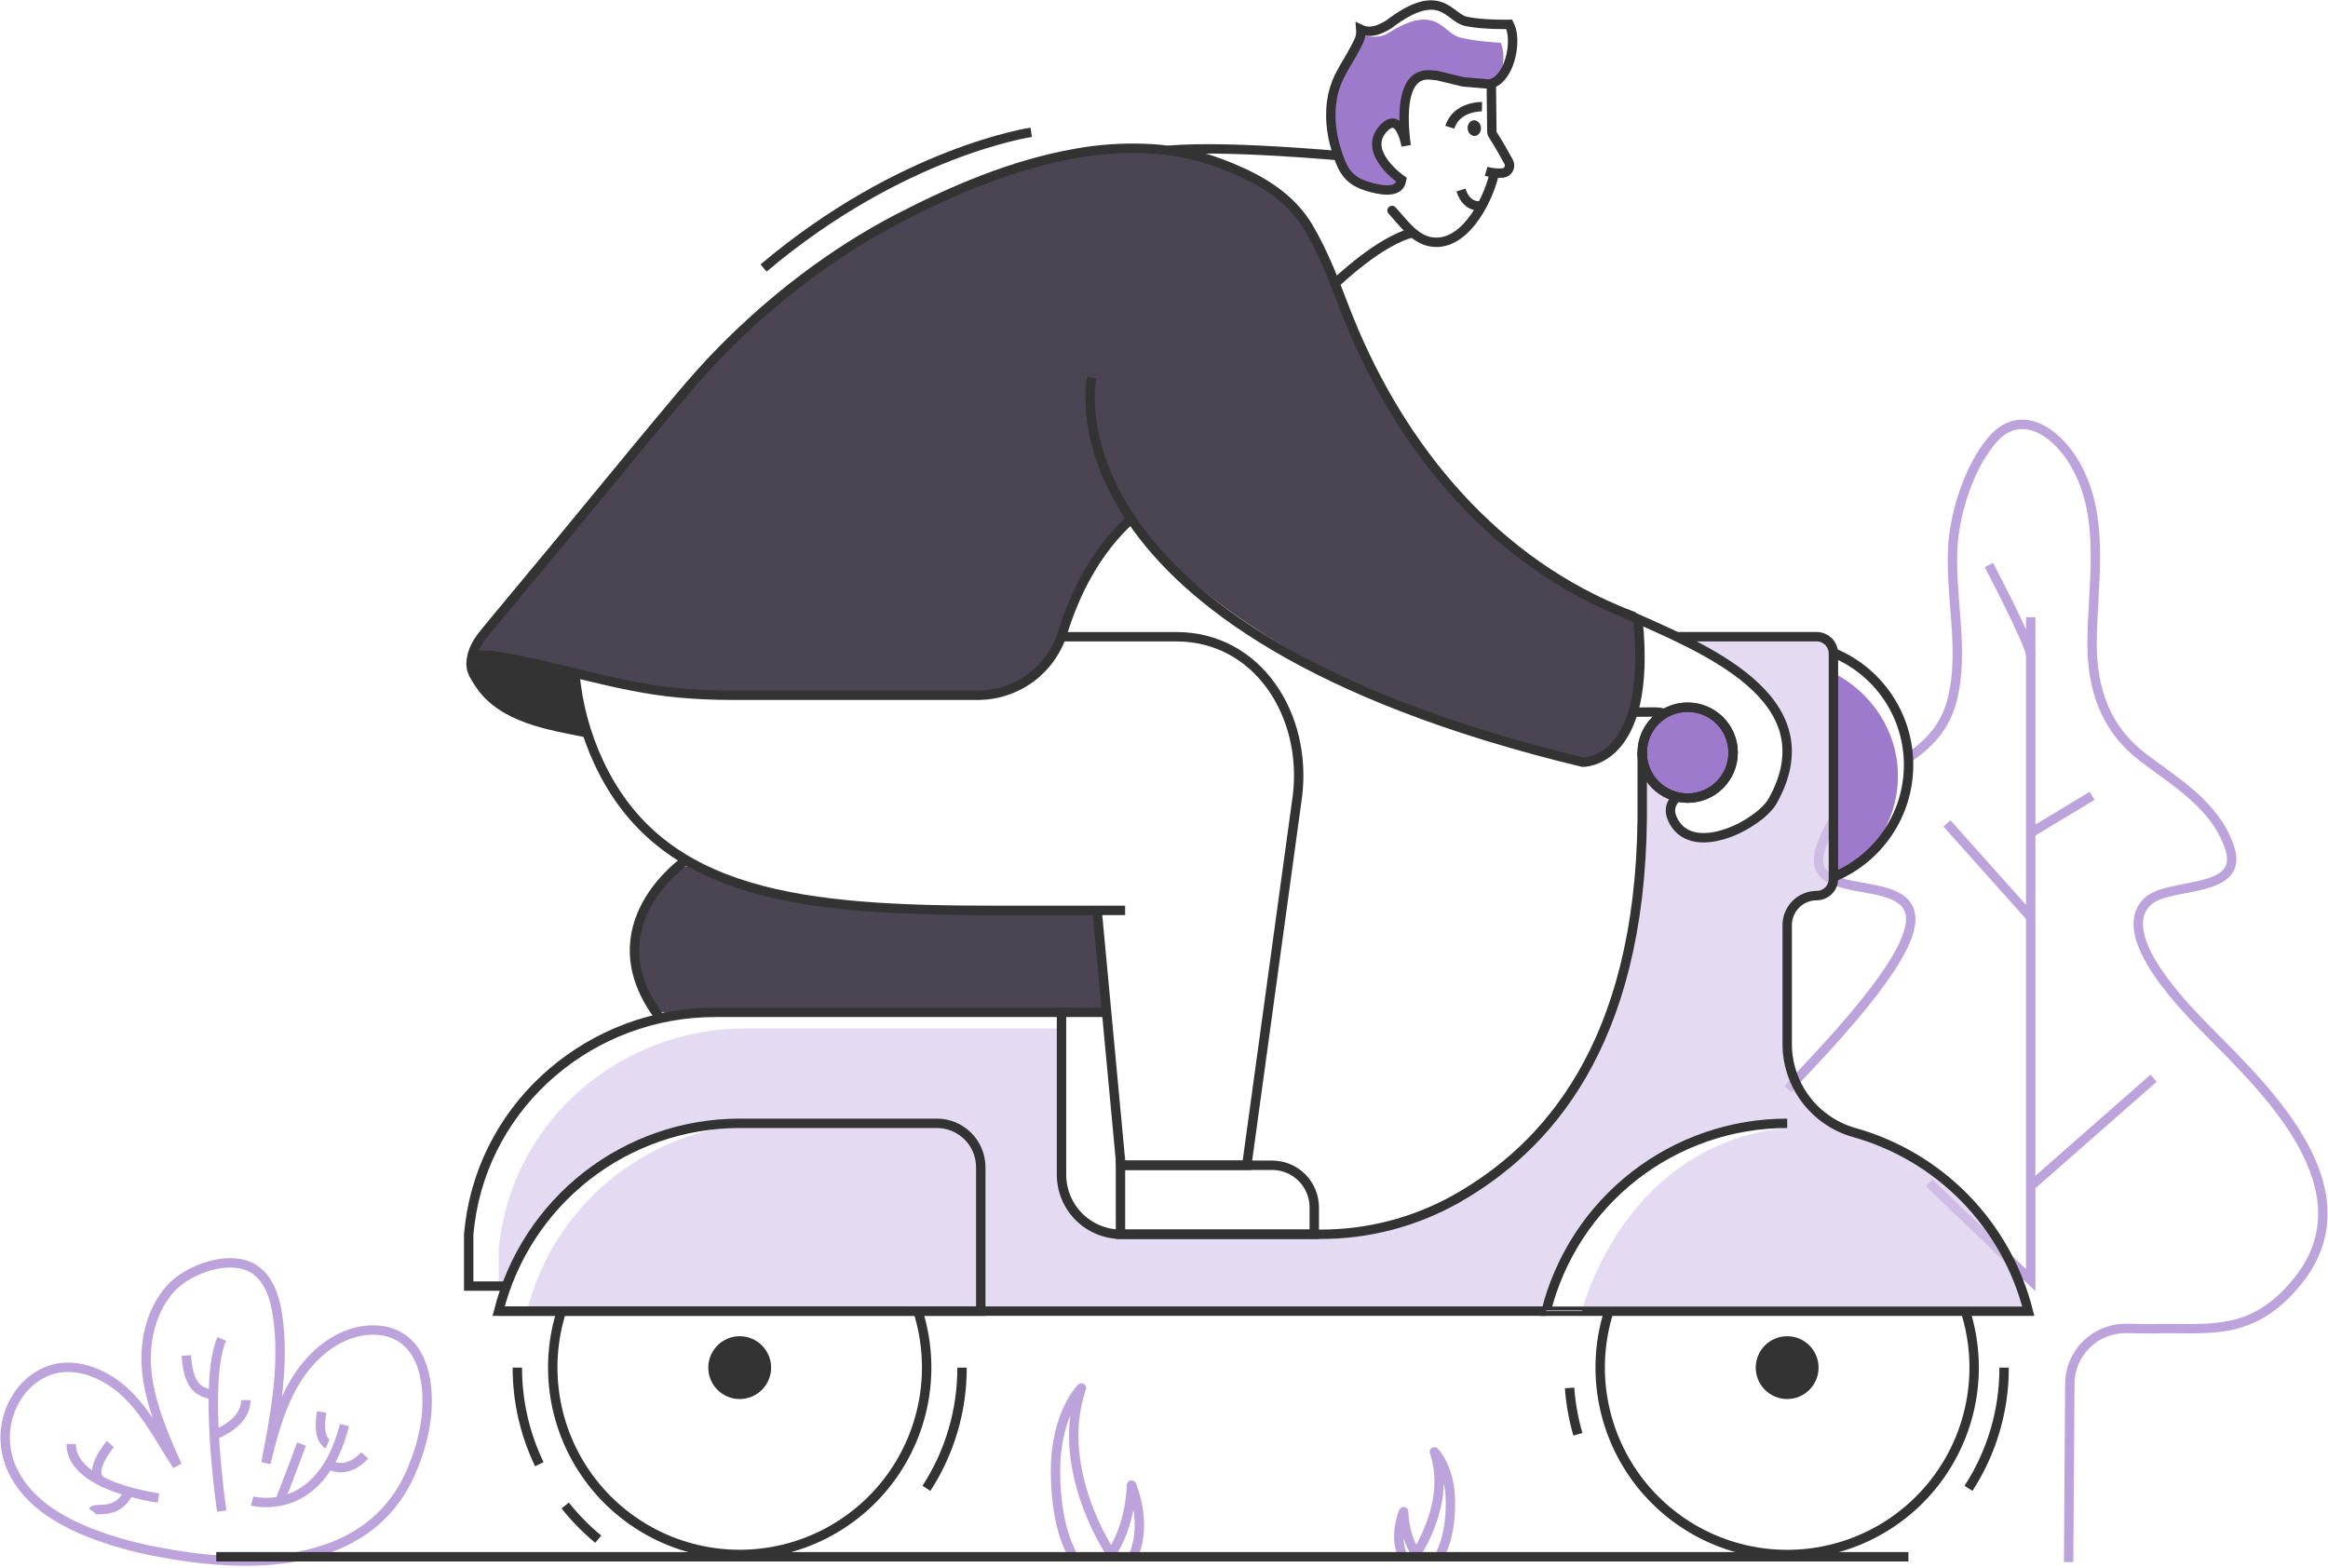 <svg width="904" height="609" viewBox="0 0 904 609" fill="none" xmlns="http://www.w3.org/2000/svg">
<path d="M416.361 603.53C416.361 603.53 409.871 593.61 409.871 571.26C409.871 548.91 419.941 539 419.941 539C409.021 570.88 431.541 603.55 431.541 603.55C432.221 602.33 438.711 593.11 439.391 576.73C439.391 576.73 445.531 590.79 440.391 603.55" stroke="#BCA3DC" stroke-width="3.65" stroke-linejoin="round"/>
<path d="M559.24 603.53C559.24 603.53 563.24 597.43 563.24 583.69C563.24 569.95 557 563.84 557 563.84C563.72 583.44 549.87 603.53 549.87 603.53C549.45 602.78 545.46 597.11 545.04 587.04C545.04 587.04 541.27 595.68 544.42 603.53" stroke="#BCA3DC" stroke-width="3.65" stroke-linejoin="round"/>
<path d="M749.148 459.38L788.558 497.16V239.69" stroke="#BCA3DC" stroke-width="3.65" stroke-miterlimit="10"/>
<path d="M788.559 460.64L836.279 418.71" stroke="#BCA3DC" stroke-width="3.65" stroke-miterlimit="10"/>
<path d="M788.561 356.2L756.031 319.78" stroke="#BCA3DC" stroke-width="3.65" stroke-miterlimit="10"/>
<path d="M788.559 323.43L812.419 309.06" stroke="#BCA3DC" stroke-width="3.65" stroke-miterlimit="10"/>
<path d="M788.561 254.62C788.561 250.25 772.301 219.41 772.301 219.41" stroke="#BCA3DC" stroke-width="3.65" stroke-miterlimit="10"/>
<path d="M741 294.43C748.77 289.03 755.43 282.65 758.21 271.21C762.91 251.86 756.99 231.05 758.38 211.36C759.38 198.09 764.81 181.36 773.38 171.13C784.38 157.96 798.38 167.52 805.63 179.94C818 201 812.45 226.86 812.38 250C812.38 267.89 817.8 283.32 832.29 294.25C845.29 304.08 860.45 312.94 865.85 329.34C871.72 347.23 842.63 342.56 834.35 349.77C819.43 362.77 849.98 392.9 858.5 401.51C879.82 423.12 921 462.23 892 497.81C873.86 520.11 856 515.24 836.26 516.04L825.65 515.9C822.787 515.861 819.945 516.39 817.288 517.458C814.631 518.527 812.214 520.112 810.175 522.123C808.137 524.133 806.518 526.529 805.413 529.171C804.308 531.812 803.74 534.647 803.74 537.51L803.28 606.61" stroke="#BCA3DC" stroke-width="3.65" stroke-miterlimit="10"/>
<path d="M712.001 318.6C709.882 321.948 708.202 325.554 707.001 329.33C704.711 336.33 707.311 339.73 712.001 341.77C729.281 349.37 774.821 337.49 701.871 414.69C700.191 416.45 698.631 418.15 697.121 419.85C696.121 420.92 695.231 421.97 694.301 423.02" stroke="#BCA3DC" stroke-width="3.65" stroke-miterlimit="10"/>
<path d="M59.1 602.27C54.85 601.42 50.67 600.4 46.61 599.21C29.89 594.32 10.45 585.98 3.81 568.45C2.139 563.914 1.611 559.037 2.274 554.249C2.937 549.461 4.769 544.911 7.61 541C10.61 536.82 14.835 533.675 19.7 532C30.27 528.65 42 534 49.81 541.85C57.62 549.7 62.7 559.85 68.81 569.14C63.26 556.69 57.62 543.9 56.81 530.29C56.21 519.69 59.1 508.19 66.41 500.23C73.14 492.89 88.87 487.15 98.14 492.54C104.26 496.1 106.69 503.65 107.75 510.65C110.62 529.78 106.93 549.21 103.25 568.2C105.72 558.05 108.37 547.8 113.41 538.64C118.45 529.48 126.16 521.39 136.05 518C142.97 515.63 151.2 515.88 157 520.35C162.41 524.52 164.83 531.56 165.57 538.35C166.81 549.73 164.13 561.28 159.57 571.76C142.4 610.89 94.7 609.41 59.1 602.27Z" stroke="#BCA3DC" stroke-width="3.65" stroke-miterlimit="10"/>
<path d="M97.898 582.91C97.898 582.91 124.408 590.27 133.768 553.43" stroke="#BCA3DC" stroke-width="3.65" stroke-miterlimit="10"/>
<path d="M86.1 520C78.73 536.71 86.1 586.83 86.1 586.83" stroke="#BCA3DC" stroke-width="3.65" stroke-miterlimit="10"/>
<path d="M61.529 581.77C60.429 581.58 49.799 580.09 40.729 575.93C33.729 572.7 27.629 567.87 27.629 560.8" stroke="#BCA3DC" stroke-width="3.65" stroke-miterlimit="10"/>
<path d="M42.858 560.8C42.858 560.8 32.488 572.88 40.728 575.93" stroke="#BCA3DC" stroke-width="3.65" stroke-miterlimit="10"/>
<path d="M36 586.93C37.47 584.93 45.15 588.99 50.16 579.31" stroke="#BCA3DC" stroke-width="3.65" stroke-miterlimit="10"/>
<path d="M82.83 542.12C80.21 540.12 73.33 542.12 72.34 526.4" stroke="#BCA3DC" stroke-width="3.65" stroke-miterlimit="10"/>
<path d="M84 556.87C84 556.87 95.47 552.73 95.47 543.74" stroke="#BCA3DC" stroke-width="3.65" stroke-miterlimit="10"/>
<path d="M108.621 583.12C108.621 583.12 114.621 567.68 117.061 560.8" stroke="#BCA3DC" stroke-width="3.65" stroke-miterlimit="10"/>
<path d="M127.199 568.36C127.199 568.36 133.769 573.57 141.629 565.22" stroke="#BCA3DC" stroke-width="3.65" stroke-miterlimit="10"/>
<path d="M127.201 560.8C127.201 560.8 123.001 559 124.921 548.33" stroke="#BCA3DC" stroke-width="3.65" stroke-miterlimit="10"/>
<path d="M380.25 453.3V509.18H204.59C209.842 488.334 221.903 469.837 238.861 456.624C255.818 443.411 276.702 436.237 298.2 436.24H363.2C367.723 436.243 372.059 438.041 375.257 441.241C378.454 444.44 380.25 448.777 380.25 453.3Z" fill="#D7C8EA" fill-opacity="0.67"/>
<path d="M423.29 353.55C423.29 353.55 426 352.91 426.9 362.55C427.8 372.19 434.9 393.55 423.29 393.1C411.68 392.65 272 392.85 272 392.85C272 392.85 250.46 399.05 247.85 382.01C245.24 364.97 246.4 342.76 269.09 335.48C269.09 335.48 300.87 350.391 334.35 351.901C367.83 353.411 423.29 353.55 423.29 353.55Z" fill="#4B4453"/>
<path d="M693.999 438C693.999 438 686.529 432.84 668.789 439.58C651.049 446.32 617.669 454.67 600.509 508.78H380.319V452.88C380.316 448.355 378.517 444.015 375.316 440.816C372.115 437.617 367.774 435.82 363.249 435.82H286.709C266.956 435.812 247.677 441.865 231.474 453.164C215.272 464.463 202.928 480.462 196.109 499H193.629V485.57C193.749 484.16 193.919 482.77 194.089 481.41C200.279 434.17 241.579 399.41 289.209 399.41H411.669V455.73C411.669 461.085 413.52 466.276 416.908 470.423C420.295 474.571 425.012 477.42 430.259 478.49C431.768 478.78 433.302 478.924 434.839 478.92H512.139C530.621 478.971 548.802 474.234 564.909 465.17C599.909 445.43 636.299 405.61 637.169 317.31V289.31L638.049 288.73C638.049 288.73 642.159 270.52 661.249 274.63C663.846 276.281 666.17 278.325 668.139 280.69C671.709 285.03 674.759 291.48 671.489 299.41C671.489 299.41 664.899 311.9 649.879 309.93C649.597 310.873 649.402 311.841 649.299 312.82C649.174 314.027 649.174 315.243 649.299 316.45C649.829 320.71 652.509 325.45 661.899 325.33H662.459C680.109 324.8 693.569 309.49 693.839 294.84C694.059 282.64 687.729 268.84 670.059 257.33C670.033 257.336 670.005 257.336 669.979 257.33C667.921 255.96 665.795 254.695 663.609 253.54C661.809 252.54 659.929 251.61 657.939 250.69C654.555 250.023 651.326 248.727 648.419 246.87H704.889C706.618 246.87 708.277 247.557 709.499 248.78C710.722 250.003 711.409 251.661 711.409 253.39V340.89C711.41 341.747 711.243 342.596 710.915 343.388C710.588 344.181 710.108 344.9 709.503 345.507C708.897 346.113 708.178 346.595 707.386 346.923C706.595 347.251 705.746 347.42 704.889 347.42C703.384 347.411 701.892 347.7 700.5 348.272C699.108 348.844 697.843 349.686 696.779 350.75C695.715 351.814 694.872 353.079 694.301 354.471C693.729 355.863 693.44 357.355 693.449 358.86V404.86C693.424 412.446 695.814 419.843 700.273 425.981C704.731 432.118 711.027 436.678 718.249 439C718.619 439.12 718.979 439.24 719.349 439.34C735.76 443.908 750.669 452.739 762.561 464.936C774.454 477.132 782.906 492.259 787.059 508.78H614.369C615.849 503.24 633.059 444.1 693.999 438Z" fill="#D7C8EA" fill-opacity="0.67"/>
<path d="M303.67 347.81C295.241 346.146 286.983 343.709 279 340.53L303.67 347.81Z" fill="#4B4453"/>
<path d="M227.119 284.6C212.639 281.68 194.039 278.98 185.279 265.52C184.039 263.64 182.479 261.4 182.139 259.14C182.093 258.876 182.069 258.608 182.069 258.34C181.919 253.83 187.299 254.12 190.749 254.66C198.979 255.93 207.109 257.73 215.189 259.66C217.603 260.22 219.996 260.797 222.369 261.39C223.032 269.287 224.627 277.078 227.119 284.6Z" fill="#333333"/>
<path d="M633.571 278.39C627.101 295.87 613.951 295.94 613.741 295.94C585.671 289.18 581.871 288.42 560.581 280.36C495.181 255.59 458.741 226.11 439.341 201.89C422.231 219.17 417.411 227.57 411.841 245.53C411.51 246.644 411.109 247.736 410.641 248.8C410.641 248.8 410.641 248.92 410.571 248.97L409.431 251.38C409.422 251.413 409.405 251.445 409.381 251.47C405.871 258.19 395.331 267.2 388.621 270.38L265.921 269.48L215.201 259.65C207.111 257.73 198.991 255.93 190.761 254.65C188.301 254.26 184.841 254.02 183.141 255.55C182.753 255.893 182.453 256.325 182.266 256.809C182.08 257.293 182.013 257.814 182.071 258.33C182.071 252.46 185.121 248.44 188.671 244.19C192.441 239.61 196.241 235.03 200.011 230.48C221.211 205.19 241.901 179.48 263.151 154.25C268.381 148.04 273.711 141.96 279.411 136.19C299.341 115.94 322.411 98.19 347.661 85C388.571 63.75 420.311 56 446.061 57.72H446.381C448.551 57.89 450.661 58.11 452.761 58.38L453.641 58.5C473.381 61.3 489.491 69.89 503.641 82.09C505.328 84.042 506.834 86.144 508.141 88.37C513.931 98.18 517.901 108.67 521.961 119.25C541.441 170.25 576.961 215.42 628.181 236.96L628.351 240.81V242.05C628.351 241.76 628.351 241.37 628.351 240.81C628.351 239.91 628.281 238.66 628.211 236.96C628.211 236.79 628.211 236.62 628.211 236.45L631.991 238.45L636.081 240.67C636.071 240.743 636.071 240.817 636.081 240.89C637.201 257.07 636.541 270.34 633.571 278.39Z" fill="#4B4453"/>
<path d="M83.969 604.57H741.079" stroke="#333333" stroke-width="3.65" stroke-miterlimit="10"/>
<path d="M412.199 247.27H456.729C488.589 247.27 507.729 277.95 503.799 309.27L484.149 452.53H435.279L425.999 353.31" stroke="#333333" stroke-width="3.65" stroke-miterlimit="10"/>
<path d="M423.922 146.66C423.922 146.66 402.222 244.83 614.582 296C614.582 296 641.732 296.77 636.052 240.79" stroke="#333333" stroke-width="3.65" stroke-miterlimit="10"/>
<path d="M436.899 353.55H386.589C312.769 353.55 256.829 348.47 232.449 295.94C227.38 285.046 224.256 273.35 223.219 261.38" stroke="#333333" stroke-width="3.65" stroke-miterlimit="10"/>
<path d="M634.419 276.54C647.539 276.64 641.339 275.76 654.139 279.27C661.219 281.27 667.359 284.82 667.379 293.68C667.379 305.22 642.579 306.26 650.069 319.28C658.069 333.21 683.399 319.97 688.409 310.96C710.709 270.77 660.909 251.57 630.969 238.13" stroke="#333333" stroke-width="3.65" stroke-miterlimit="10"/>
<path d="M228 284.6C213.52 281.68 194.93 278.98 186.16 265.52C184.92 263.64 183.36 261.4 183.02 259.14C182.2 253.81 188.02 254.14 191.64 254.66C215.91 258.36 239.2 266.88 263.64 269.09C270.45 269.7 277.32 270 284.16 270H379.86C387.233 269.971 394.404 267.579 400.318 263.175C406.232 258.771 410.579 252.587 412.72 245.53C417.44 230.3 425.5 213.99 439.22 201.53" stroke="#333333" stroke-width="3.65" stroke-miterlimit="10"/>
<path d="M534.478 61.74C533.478 61.74 479.088 56.01 453.578 58.4" stroke="#333333" stroke-width="3.65" stroke-miterlimit="10"/>
<path d="M655.349 309.95C665.097 309.95 672.999 302.048 672.999 292.3C672.999 282.553 665.097 274.65 655.349 274.65C645.601 274.65 637.699 282.553 637.699 292.3C637.699 302.048 645.601 309.95 655.349 309.95Z" fill="#9E7ACD"/>
<path d="M655.349 309.95C665.097 309.95 672.999 302.048 672.999 292.3C672.999 282.553 665.097 274.65 655.349 274.65C645.601 274.65 637.699 282.553 637.699 292.3C637.699 302.048 645.601 309.95 655.349 309.95Z" stroke="#333333" stroke-width="3.65" stroke-miterlimit="10"/>
<path d="M655.349 309.95C665.097 309.95 672.999 302.048 672.999 292.3C672.999 282.553 665.097 274.65 655.349 274.65C645.601 274.65 637.699 282.553 637.699 292.3C637.699 302.048 645.601 309.95 655.349 309.95Z" stroke="#333333" stroke-width="3.65" stroke-miterlimit="10"/>
<path d="M518.839 58.29C520.326 62.127 522.181 65.811 524.379 69.29C524.609 69.67 526.239 68.95 527.589 70.88C530.359 74.82 535.589 75.27 536.959 73.65L536.829 73.56L535.349 72.66L538.689 73.43L540.879 73.51L544.109 70.36C544.109 70.36 528.729 58.81 536.439 50.77C536.439 50.77 536.439 50.77 536.499 50.71C536.667 50.535 536.818 50.344 536.949 50.14C537.329 49.54 536.869 49.57 537.599 49.46C538.146 48.931 538.804 48.53 539.525 48.287C540.246 48.043 541.013 47.962 541.769 48.05C542.621 48.083 543.441 48.387 544.109 48.92C544.209 43.07 543.679 36.51 547.259 33.92C548.699 30.92 551.079 28.92 554.879 29.07C555.979 29.12 556.979 29.2 557.929 29.33L568.219 31.81C570.389 28.81 571.999 31.38 575.029 32.38C576.068 32.728 577.177 32.817 578.259 32.64C579.724 32.389 581.076 31.69 582.129 30.64C584.069 25.96 584.419 20.1 582.719 16.58C582.719 16.58 573.269 16.23 566.719 14.49C560.169 12.75 557.819 0.94 539.039 12.87C538.058 13.488 536.963 13.903 535.819 14.09C533.819 14.36 530.649 14.48 528.389 13.21C528.221 13.123 528.06 13.023 527.909 12.91C527.662 12.769 527.436 12.594 527.239 12.39C527.799 12.94 526.049 18.09 525.149 20.65C525.143 20.679 525.143 20.71 525.149 20.74C525.039 21.09 524.909 21.38 524.829 21.61V21.68C524.791 21.789 524.747 21.895 524.699 22C523.806 23.974 522.649 25.818 521.259 27.48L520.579 28.39C519.667 29.574 518.876 30.847 518.219 32.19C514.339 40.26 515.489 49.61 518.839 58.29Z" fill="#9E7ACD"/>
<path d="M536.911 73.69C540.311 74.04 543.501 73.46 544.131 70.36L544.241 69.83C544.241 69.83 529.571 59.72 536.461 50.77C536.461 50.77 536.461 50.77 536.521 50.71C536.581 50.65 536.721 50.43 536.821 50.31C536.921 50.19 536.931 50.19 536.971 50.14C537.211 49.88 537.391 49.67 537.621 49.46C539.291 47.82 540.621 47.54 541.791 48.05C542.083 48.179 542.35 48.358 542.581 48.58C544.421 50.15 545.471 53.85 546.041 56.58C545.281 51.16 544.221 40.23 547.281 33.92C548.721 30.92 551.101 28.92 554.901 29.07L557.951 29.33L568.241 31.81L575.051 32.38L578.281 32.64C579.746 32.389 581.098 31.69 582.151 30.64C587.051 26.03 588.861 14.81 586.071 9.46C586.071 9.46 576.261 9.72 569.391 8.33C562.521 6.94 559.561 -6.02 539.211 9.52C535.931 11.52 532.111 13.17 528.411 11.41C528.456 12.009 528.456 12.611 528.411 13.21C528.291 14.232 527.997 15.227 527.541 16.15C526.801 17.67 526.021 19.15 525.171 20.65C525.165 20.679 525.165 20.71 525.171 20.74C524.361 22.17 523.491 23.6 522.661 25.02C522.171 25.86 521.661 26.67 521.261 27.48C519.554 30.398 518.306 33.562 517.561 36.86C516.788 40.685 516.583 44.604 516.951 48.49C517.255 51.83 517.926 55.126 518.951 58.32C520.801 64.32 522.601 69.1 528.861 71.61C531.445 72.642 534.15 73.341 536.911 73.69Z" stroke="#333333" stroke-width="3.65" stroke-miterlimit="10"/>
<path d="M575.478 41.42C575.478 41.42 565.568 41.18 562.988 49.42" stroke="#333333" stroke-width="3.65" stroke-miterlimit="10"/>
<path d="M579.1 32.82L579.31 51.14C579.339 51.698 579.542 52.233 579.89 52.67C582.01 55.97 583.95 59.4 585.83 62.86C586.06 63.282 586.184 63.754 586.19 64.234C586.196 64.715 586.084 65.19 585.864 65.617C585.644 66.045 585.323 66.411 584.928 66.686C584.533 66.96 584.077 67.133 583.6 67.19C581.408 67.366 579.203 67.146 577.09 66.54" stroke="#333333" stroke-width="3.65" stroke-miterlimit="10"/>
<path d="M572.762 52.784C574.187 52.66 575.224 51.203 575.078 49.53C574.931 47.858 573.657 46.603 572.232 46.727C570.807 46.852 569.771 48.309 569.917 49.982C570.064 51.654 571.337 52.909 572.762 52.784Z" fill="#333333"/>
<path d="M579.999 68.45C577.439 78.6 568.119 96.68 554.999 93.79C548.839 92.43 544.629 86.09 540.559 81.74" stroke="#333333" stroke-width="3.65" stroke-linecap="round" stroke-linejoin="round"/>
<path d="M712.002 261.35C726.872 268.97 737.002 284.02 737.002 301.35C737.002 319.22 726.272 334.65 710.672 342.03L712.002 261.35Z" fill="#9E7ACD"/>
<path d="M494.002 452.53H435.102V479.31H510.352V468.89C510.352 464.553 508.629 460.393 505.563 457.326C502.497 454.258 498.339 452.533 494.002 452.53Z" stroke="#333333" stroke-width="3.65" stroke-miterlimit="10"/>
<path d="M548.682 90.39C535.952 93.17 518.422 110.14 518.422 110.14" stroke="#333333" stroke-width="3.65" stroke-miterlimit="10"/>
<path d="M575.479 79.84C575.479 79.84 569.719 81.37 567.309 73.78" stroke="#333333" stroke-width="3.65" stroke-miterlimit="10"/>
<path d="M266.461 334C266.461 334 228.951 359.53 256.461 395.5" stroke="#333333" stroke-width="3.65" stroke-miterlimit="10"/>
<path d="M196.61 499.45H182V479.31C182.14 477.9 182.29 476.52 182.47 475.15C188.64 427.91 229.95 393.15 277.59 393.15H412.2V456.15C412.199 459.193 412.797 462.207 413.961 465.02C415.125 467.832 416.831 470.387 418.983 472.54C421.134 474.693 423.689 476.4 426.501 477.565C429.313 478.73 432.326 479.33 435.37 479.33H512.67C531.156 479.378 549.34 474.648 565.46 465.6C600.4 445.82 636.83 406 637.7 317.71V292.3" stroke="#333333" stroke-width="3.65" stroke-miterlimit="10"/>
<path d="M182.899 258.31C182.891 257.388 182.972 256.467 183.139 255.56C183.869 251.13 186.519 247.77 189.469 244.2C193.269 239.62 197.039 235.04 200.839 230.49C222.029 205.2 242.719 179.49 263.969 154.26C269.179 148.05 274.539 141.97 280.229 136.2C300.169 115.95 323.229 98.2 348.479 85.01C370.239 73.72 393.359 63.86 417.629 59.58C426.992 57.867 436.523 57.247 446.029 57.73H446.349C455.831 58.236 465.18 60.192 474.069 63.53C485.219 67.76 495.959 73.16 503.649 82.1C505.336 84.053 506.842 86.155 508.149 88.38C513.939 98.19 517.909 108.68 521.969 119.26C541.449 170.26 576.969 215.43 628.189 236.97C629.089 237.38 629.989 237.75 630.909 238.11C631.249 238.26 631.599 238.38 631.909 238.5C632.779 238.87 633.679 239.19 634.609 239.5" stroke="#333333" stroke-width="3.65" stroke-miterlimit="10"/>
<path d="M712 253.52C720.621 257.079 727.992 263.117 733.178 270.869C738.364 278.621 741.133 287.738 741.133 297.065C741.133 306.391 738.364 315.508 733.178 323.26C727.992 331.012 720.621 337.05 712 340.609" stroke="#333333" stroke-width="3.65" stroke-miterlimit="10"/>
<path d="M380.849 509.18H193.629C198.881 488.334 210.942 469.837 227.9 456.624C244.857 443.411 265.741 436.237 287.239 436.24H363.789C368.314 436.24 372.653 438.038 375.852 441.237C379.052 444.436 380.849 448.776 380.849 453.3V509.18Z" stroke="#333333" stroke-width="3.65" stroke-miterlimit="10"/>
<path d="M193.629 509.18H380.849H600.369" stroke="#333333" stroke-width="3.65" stroke-miterlimit="10"/>
<path d="M651.101 247.26H705.421C707.153 247.26 708.814 247.948 710.039 249.172C711.263 250.397 711.951 252.058 711.951 253.79V341.29C711.951 342.147 711.782 342.995 711.454 343.787C711.126 344.579 710.644 345.298 710.038 345.904C709.431 346.509 708.711 346.989 707.919 347.316C707.127 347.643 706.278 347.811 705.421 347.81C702.39 347.815 699.486 349.023 697.345 351.168C695.204 353.312 694.001 356.219 694.001 359.25V405.25C693.962 413.042 696.472 420.634 701.148 426.868C705.824 433.102 712.409 437.636 719.901 439.78C736.304 444.362 751.205 453.197 763.097 465.389C774.989 477.581 783.449 492.698 787.621 509.21H600.371C605.62 488.355 617.682 469.851 634.644 456.631C651.606 443.412 672.496 436.235 694.001 436.24" stroke="#333333" stroke-width="3.65" stroke-miterlimit="10"/>
<path d="M356.461 509.18C359.901 520.058 360.73 531.593 358.879 542.851C357.028 554.109 352.55 564.772 345.808 573.976C339.066 583.18 330.25 590.665 320.074 595.825C309.898 600.985 298.65 603.674 287.241 603.674C275.832 603.674 264.583 600.985 254.407 595.825C244.232 590.665 235.415 583.18 228.673 573.976C221.931 564.772 217.453 554.109 215.602 542.851C213.751 531.593 214.58 520.058 218.021 509.18" stroke="#333333" stroke-width="3.65" stroke-miterlimit="10"/>
<path d="M763.21 509.18C766.654 520.06 767.485 531.598 765.635 542.859C763.785 554.12 759.308 564.787 752.565 573.993C745.822 583.2 737.004 590.688 726.826 595.85C716.648 601.011 705.397 603.701 693.985 603.701C682.573 603.701 671.322 601.011 661.144 595.85C650.966 590.688 642.148 583.2 635.405 573.993C628.662 564.787 624.184 554.12 622.335 542.859C620.485 531.598 621.316 520.06 624.76 509.18" stroke="#333333" stroke-width="3.65" stroke-miterlimit="10"/>
<path d="M693.981 543.32C700.719 543.32 706.181 537.858 706.181 531.12C706.181 524.382 700.719 518.92 693.981 518.92C687.243 518.92 681.781 524.382 681.781 531.12C681.781 537.858 687.243 543.32 693.981 543.32Z" fill="#333333"/>
<path d="M287.239 543.32C293.977 543.32 299.439 537.858 299.439 531.12C299.439 524.382 293.977 518.92 287.239 518.92C280.501 518.92 275.039 524.382 275.039 531.12C275.039 537.858 280.501 543.32 287.239 543.32Z" fill="#333333"/>
<path d="M412.199 393.14H429.499" stroke="#333333" stroke-width="3.65" stroke-miterlimit="10"/>
<path d="M614.371 508.77C614.301 509.04 614.271 509.18 614.271 509.18H600.371C600.426 509.048 600.466 508.91 600.491 508.77H614.371Z" fill="#D7C8EA" fill-opacity="0.67"/>
<path d="M232.31 597.75C227.586 593.849 223.286 589.462 219.48 584.66" stroke="#333333" stroke-width="3.65" stroke-miterlimit="10"/>
<path d="M373.58 531.11C373.612 547.75 368.807 564.041 359.75 578" stroke="#333333" stroke-width="3.65" stroke-miterlimit="10"/>
<path d="M612.728 557C611.014 551.132 609.928 545.098 609.488 539" stroke="#333333" stroke-width="3.65" stroke-miterlimit="10"/>
<path d="M778.228 531.11C778.26 547.75 773.455 564.041 764.398 578" stroke="#333333" stroke-width="3.65" stroke-miterlimit="10"/>
<path d="M209.431 568.62C203.788 556.922 200.868 544.098 200.891 531.11" stroke="#333333" stroke-width="3.65" stroke-miterlimit="10"/>
<path d="M400.44 51.38C400.44 51.38 350.33 58.64 296.5 104.08" stroke="#333333" stroke-width="3.65" stroke-miterlimit="10"/>
</svg>
